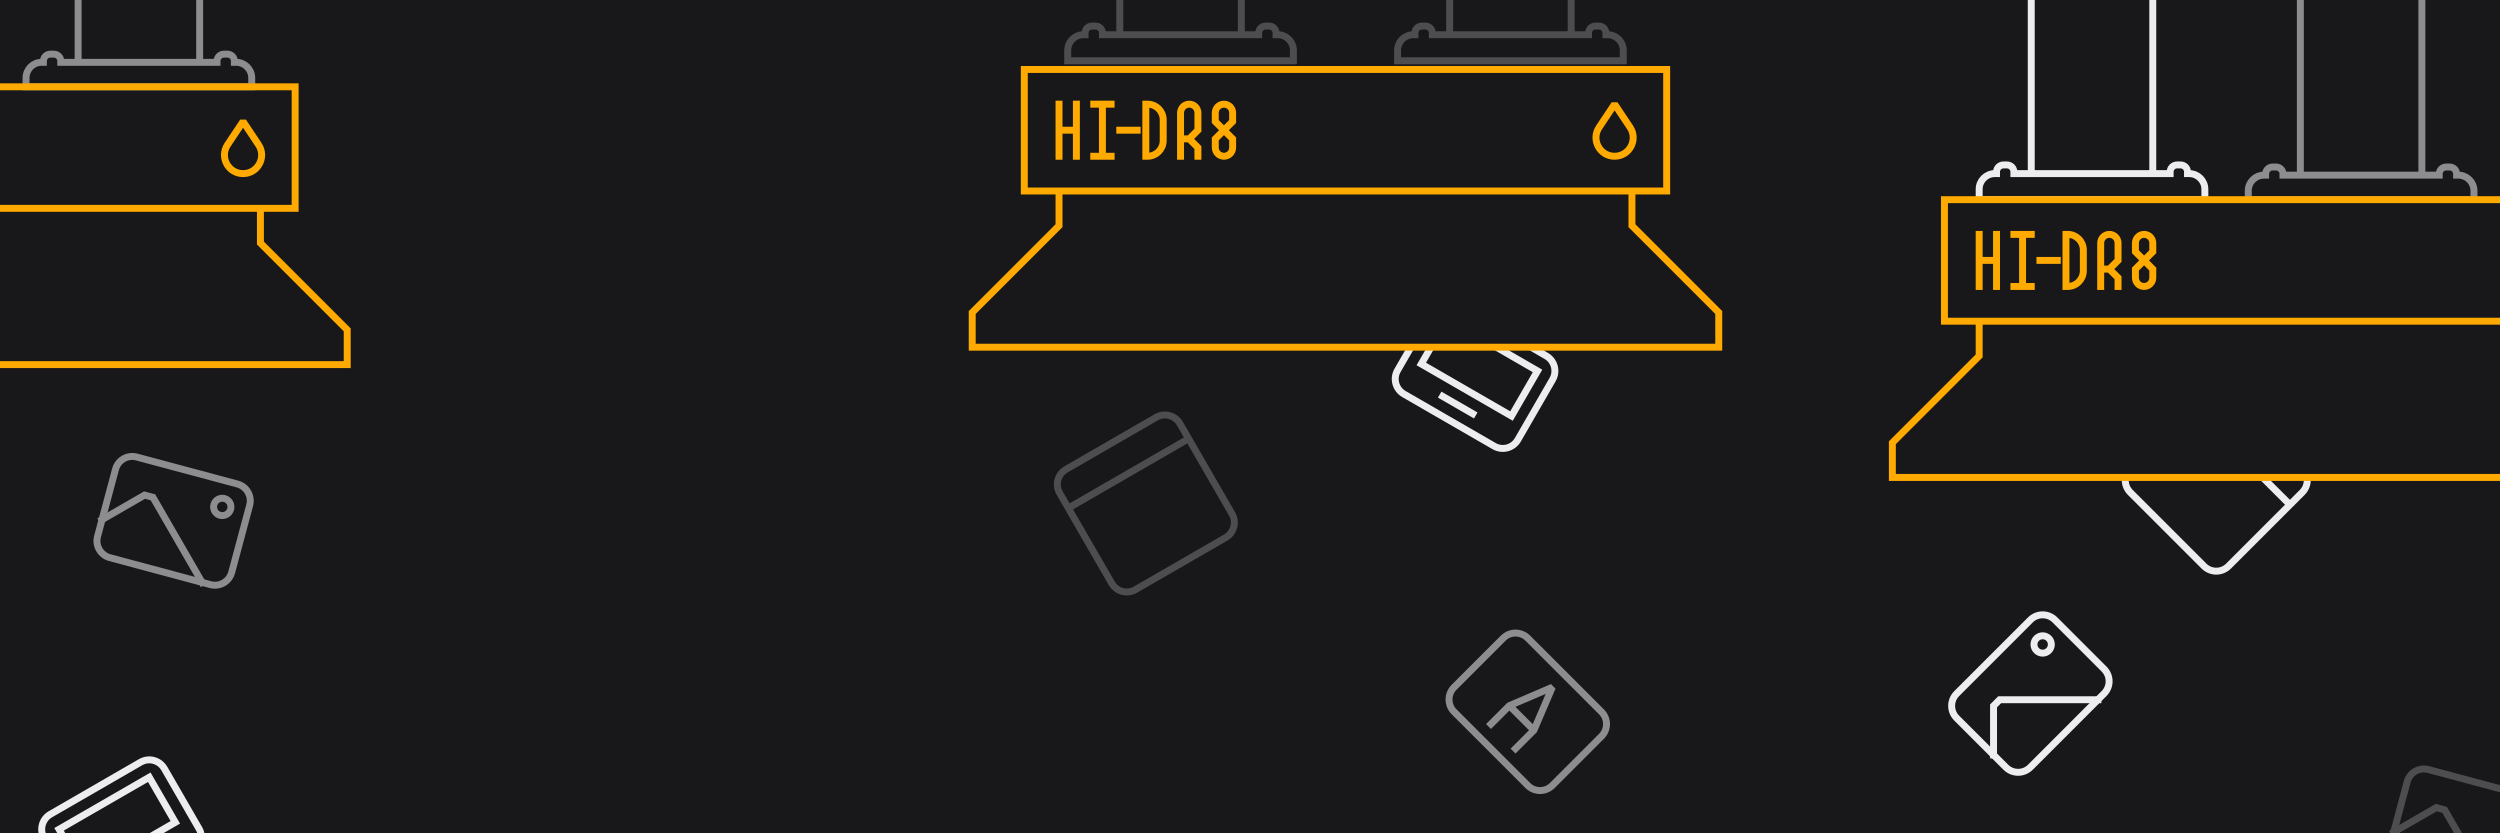 <svg width="1440" height="480" viewBox="0 0 1440 480" fill="none" xmlns="http://www.w3.org/2000/svg">
<rect x="0" y="0" width="1440" height="480" fill="#333333" stroke="none"/>
<g clip-path="url(#clip0_2401_688)">
<rect width="1440" height="480" fill="#18181B"/>
<path d="M1262.43 234.142L1227.07 269.497C1223.17 273.403 1223.17 279.734 1227.07 283.64L1269.5 326.066C1273.4 329.971 1279.73 329.971 1283.64 326.066L1319 290.711M1262.43 234.142L1269.5 227.071C1273.4 223.166 1279.73 223.166 1283.64 227.071L1326.07 269.497C1329.97 273.403 1329.97 279.734 1326.07 283.64L1319 290.711M1262.43 234.142L1319 290.711" stroke="#EDEDEF" stroke-width="4" stroke-miterlimit="5.759" stroke-linecap="square"/>
<path d="M830.981 228.301L848.301 238.301M833.66 183.66L885.622 213.66L870.622 239.641L818.66 209.641L833.66 183.66ZM808.66 226.962L860.622 256.962C865.405 259.723 871.521 258.084 874.282 253.301L894.282 218.66C897.043 213.877 895.405 207.761 890.622 205L838.66 175C833.877 172.239 827.761 173.877 825 178.66L805 213.301C802.239 218.084 803.877 224.2 808.66 226.962Z" stroke="#EDEDEF" stroke-width="4" stroke-miterlimit="5.759" stroke-linecap="square"/>
<path d="M745 -245L745 -239C745 -234.029 740.971 -230 736 -230L735 -230L735 -229C735 -226.791 733.209 -225 731 -225L729 -225C726.791 -225 725 -226.791 725 -229L725 -230L715 -230L715 20L725 20L725 19C725 16.791 726.791 15 729 15L731 15C733.209 15 735 16.791 735 19L735 20L736 20C740.971 20 745 24.029 745 29L745 35L615 35L615 29C615 24.029 619.029 20 624 20L625 20L625 19C625 16.791 626.791 15 629 15L631 15C633.209 15 635 16.791 635 19L635 20L645 20L645 -230L635 -230L635 -229C635 -226.791 633.209 -225 631 -225L629 -225C626.791 -225 625 -226.791 625 -229L625 -230L624 -230C619.029 -230 615 -234.029 615 -239L615 -245L745 -245Z" fill="#18181B"/>
<path d="M715 -230L725 -230L725 -229C725 -226.791 726.791 -225 729 -225L731 -225C733.209 -225 735 -226.791 735 -229L735 -230L736 -230C740.971 -230 745 -234.029 745 -239L745 -245L615 -245L615 -239C615 -234.029 619.029 -230 624 -230L625 -230L625 -229C625 -226.791 626.791 -225 629 -225L631 -225C633.209 -225 635 -226.791 635 -229L635 -230L645 -230M715 -230L715 20M715 -230L645 -230M715 20L725 20L725 19C725 16.791 726.791 15 729 15L731 15C733.209 15 735 16.791 735 19L735 20L736 20C740.971 20 745 24.029 745 29L745 35L615 35L615 29C615 24.029 619.029 20 624 20L625 20L625 19C625 16.791 626.791 15 629 15L631 15C633.209 15 635 16.791 635 19L635 20L645 20M715 20L645 20M645 20L645 -230" stroke="#4D4D4F" stroke-width="4"/>
<path d="M145 -213.334L145 -208.227C145 -203.256 140.971 -199.227 136 -199.227L135 -199.227L135 -198.524C135 -196.315 133.209 -194.524 131 -194.524L129 -194.524C126.791 -194.524 125 -196.315 125 -198.524L125 -199.227L115 -199.227L115 35.892L125 35.892L125 35.19C125 32.981 126.791 31.19 129 31.19L131 31.19C133.209 31.19 135 32.981 135 35.19L135 35.892L136 35.892C140.971 35.892 145 39.922 145 44.892L145 50L15 50L15 44.892C15 39.922 19.029 35.892 24 35.892L25 35.892L25 35.19C25 32.981 26.791 31.19 29 31.19L31 31.19C33.209 31.19 35 32.981 35 35.19L35 35.892L45 35.892L45 -199.227L35 -199.227L35 -198.524C35 -196.315 33.209 -194.524 31 -194.524L29 -194.524C26.791 -194.524 25 -196.315 25 -198.524L25 -199.227L24 -199.227C19.029 -199.227 15 -203.256 15 -208.227L15 -213.334L145 -213.334Z" fill="#18181B"/>
<path d="M115 -199.227L125 -199.227L125 -198.524C125 -196.315 126.791 -194.524 129 -194.524L131 -194.524C133.209 -194.524 135 -196.315 135 -198.524L135 -199.227L136 -199.227C140.971 -199.227 145 -203.256 145 -208.227L145 -213.334L15 -213.334L15 -208.227C15 -203.256 19.029 -199.227 24 -199.227L25 -199.227L25 -198.524C25 -196.315 26.791 -194.524 29 -194.524L31 -194.524C33.209 -194.524 35 -196.315 35 -198.524L35 -199.227L45 -199.227M115 -199.227L115 35.892M115 -199.227L45 -199.227M115 35.892L125 35.892L125 35.19C125 32.981 126.791 31.19 129 31.19L131 31.19C133.209 31.19 135 32.981 135 35.19L135 35.892L136 35.892C140.971 35.892 145 39.922 145 44.892L145 50L15 50L15 44.892C15 39.922 19.029 35.892 24 35.892L25 35.892L25 35.19C25 32.981 26.791 31.19 29 31.19L31 31.19C33.209 31.19 35 32.981 35 35.19L35 35.892L45 35.892M115 35.892L45 35.892M45 35.892L45 -199.227" stroke="#8D8D8F" stroke-width="4"/>
<path d="M1425 -148.333L1425 -143.226C1425 -138.256 1420.97 -134.226 1416 -134.226L1415 -134.226L1415 -133.524C1415 -131.315 1413.21 -129.524 1411 -129.524L1409 -129.524C1406.79 -129.524 1405 -131.315 1405 -133.524L1405 -134.226L1395 -134.226L1395 100.893L1405 100.893L1405 100.191C1405 97.981 1406.79 96.191 1409 96.191L1411 96.191C1413.21 96.191 1415 97.981 1415 100.191L1415 100.893L1416 100.893C1420.97 100.893 1425 104.922 1425 109.893L1425 115L1295 115L1295 109.893C1295 104.922 1299.03 100.893 1304 100.893L1305 100.893L1305 100.191C1305 97.981 1306.79 96.191 1309 96.191L1311 96.191C1313.21 96.191 1315 97.981 1315 100.191L1315 100.893L1325 100.893L1325 -134.226L1315 -134.226L1315 -133.524C1315 -131.315 1313.21 -129.524 1311 -129.524L1309 -129.524C1306.79 -129.524 1305 -131.315 1305 -133.524L1305 -134.226L1304 -134.226C1299.03 -134.226 1295 -138.256 1295 -143.226L1295 -148.333L1425 -148.333Z" fill="#18181B"/>
<path d="M1395 -134.226L1405 -134.226L1405 -133.524C1405 -131.315 1406.79 -129.524 1409 -129.524L1411 -129.524C1413.21 -129.524 1415 -131.315 1415 -133.524L1415 -134.226L1416 -134.226C1420.97 -134.226 1425 -138.256 1425 -143.226L1425 -148.333L1295 -148.333L1295 -143.226C1295 -138.256 1299.03 -134.226 1304 -134.226L1305 -134.226L1305 -133.524C1305 -131.315 1306.79 -129.524 1309 -129.524L1311 -129.524C1313.21 -129.524 1315 -131.315 1315 -133.524L1315 -134.226L1325 -134.226M1395 -134.226L1395 100.893M1395 -134.226L1325 -134.226M1395 100.893L1405 100.893L1405 100.191C1405 97.981 1406.79 96.191 1409 96.191L1411 96.191C1413.21 96.191 1415 97.981 1415 100.191L1415 100.893L1416 100.893C1420.97 100.893 1425 104.922 1425 109.893L1425 115L1295 115L1295 109.893C1295 104.922 1299.03 100.893 1304 100.893L1305 100.893L1305 100.191C1305 97.981 1306.79 96.191 1309 96.191L1311 96.191C1313.21 96.191 1315 97.981 1315 100.191L1315 100.893L1325 100.893M1395 100.893L1325 100.893M1325 100.893L1325 -134.226" stroke="#8D8D8F" stroke-width="4"/>
<path d="M1270 -165L1270 -159C1270 -154.029 1265.97 -150 1261 -150L1260 -150L1260 -149C1260 -146.791 1258.21 -145 1256 -145L1254 -145C1251.79 -145 1250 -146.791 1250 -149L1250 -150L1240 -150L1240 100L1250 100L1250 99C1250 96.791 1251.79 95 1254 95L1256 95C1258.21 95 1260 96.791 1260 99L1260 100L1261 100C1265.97 100 1270 104.029 1270 109L1270 115L1140 115L1140 109C1140 104.029 1144.03 100 1149 100L1150 100L1150 99C1150 96.791 1151.79 95 1154 95L1156 95C1158.21 95 1160 96.791 1160 99L1160 100L1170 100L1170 -150L1160 -150L1160 -149C1160 -146.791 1158.21 -145 1156 -145L1154 -145C1151.79 -145 1150 -146.791 1150 -149L1150 -150L1149 -150C1144.03 -150 1140 -154.029 1140 -159L1140 -165L1270 -165Z" fill="#18181B"/>
<path d="M1240 -150L1250 -150L1250 -149C1250 -146.791 1251.79 -145 1254 -145L1256 -145C1258.21 -145 1260 -146.791 1260 -149L1260 -150L1261 -150C1265.97 -150 1270 -154.029 1270 -159L1270 -165L1140 -165L1140 -159C1140 -154.029 1144.03 -150 1149 -150L1150 -150L1150 -149C1150 -146.791 1151.79 -145 1154 -145L1156 -145C1158.21 -145 1160 -146.791 1160 -149L1160 -150L1170 -150M1240 -150L1240 100M1240 -150L1170 -150M1240 100L1250 100L1250 99C1250 96.791 1251.79 95 1254 95L1256 95C1258.21 95 1260 96.791 1260 99L1260 100L1261 100C1265.97 100 1270 104.029 1270 109L1270 115L1140 115L1140 109C1140 104.029 1144.03 100 1149 100L1150 100L1150 99C1150 96.791 1151.79 95 1154 95L1156 95C1158.21 95 1160 96.791 1160 99L1160 100L1170 100M1240 100L1170 100M1170 100L1170 -150" stroke="#EDEDEF" stroke-width="4"/>
<path d="M935 -245L935 -239C935 -234.029 930.971 -230 926 -230L925 -230L925 -229C925 -226.791 923.209 -225 921 -225L919 -225C916.791 -225 915 -226.791 915 -229L915 -230L905 -230L905 20L915 20L915 19C915 16.791 916.791 15 919 15L921 15C923.209 15 925 16.791 925 19L925 20L926 20C930.971 20 935 24.029 935 29L935 35L805 35L805 29C805 24.029 809.029 20 814 20L815 20L815 19C815 16.791 816.791 15 819 15L821 15C823.209 15 825 16.791 825 19L825 20L835 20L835 -230L825 -230L825 -229C825 -226.791 823.209 -225 821 -225L819 -225C816.791 -225 815 -226.791 815 -229L815 -230L814 -230C809.029 -230 805 -234.029 805 -239L805 -245L935 -245Z" fill="#18181B"/>
<path d="M905 -230L915 -230L915 -229C915 -226.791 916.791 -225 919 -225L921 -225C923.209 -225 925 -226.791 925 -229L925 -230L926 -230C930.971 -230 935 -234.029 935 -239L935 -245L805 -245L805 -239C805 -234.029 809.029 -230 814 -230L815 -230L815 -229C815 -226.791 816.791 -225 819 -225L821 -225C823.209 -225 825 -226.791 825 -229L825 -230L835 -230M905 -230L905 20M905 -230L835 -230M905 20L915 20L915 19C915 16.791 916.791 15 919 15L921 15C923.209 15 925 16.791 925 19L925 20L926 20C930.971 20 935 24.029 935 29L935 35L805 35L805 29C805 24.029 809.029 20 814 20L815 20L815 19C815 16.791 816.791 15 819 15L821 15C823.209 15 825 16.791 825 19L825 20L835 20M905 20L835 20M835 20L835 -230" stroke="#4D4D4F" stroke-width="4"/>
<path d="M590 40H960V110H940H610H590V40Z" fill="#18181B"/>
<path d="M610 110V130L560 180V200H990V180L940 130V110H610Z" fill="#18181B"/>
<path d="M610 110H590V40H960V110H940M610 110V130L560 180V200H990V180L940 130V110M610 110H940" stroke="#FFAA00" stroke-width="4"/>
<path d="M610 60V75M610 90V75M610 75H620M620 75V60M620 75V90M630 60H635M640 60H635M635 60V90M635 90H630M635 90H640M645 75H655M680 90V80M685 80L690 75V65C690 62.239 687.761 60 685 60V60C682.239 60 680 62.239 680 65V80M685 80L690 85V90M685 80H680M705 75L710 70V65C710 62.239 707.761 60 705 60V60C702.239 60 700 62.239 700 65V70L705 75ZM705 75L700 80V85C700 87.761 702.239 90 705 90V90C707.761 90 710 87.761 710 85V80L705 75ZM660 60V90H661C665.971 90 670 85.971 670 81V69C670 64.029 665.971 60 661 60H660Z" stroke="#FFAA00" stroke-width="4" stroke-miterlimit="5.759" stroke-linecap="square"/>
<path d="M921.094 73.359L930 60L938.906 73.359C943.648 80.472 938.549 90 930 90C921.451 90 916.352 80.472 921.094 73.359Z" stroke="#FFAA00" stroke-width="4" stroke-miterlimit="5.759" stroke-linecap="square" stroke-linejoin="bevel"/>
<path d="M-180 120H-200V50H170V120H150M-180 120V140L-230 190V210H200V190L150 140V120M-180 120H150" stroke="#FFAA00" stroke-width="4"/>
<path d="M131.094 83.359L140 70L148.906 83.359C153.648 90.472 148.549 100 140 100C131.451 100 126.352 90.472 131.094 83.359Z" stroke="#FFAA00" stroke-width="4" stroke-miterlimit="5.759" stroke-linecap="square" stroke-linejoin="bevel"/>
<path d="M1120 115H1490V185H1470H1140H1120V115Z" fill="#18181B"/>
<path d="M1140 185V205L1090 255V275H1520V255L1470 205V185H1140Z" fill="#18181B"/>
<path d="M1140 185H1120V115H1490V185H1470M1140 185V205L1090 255V275H1520V255L1470 205V185M1140 185H1470" stroke="#FFAA00" stroke-width="4"/>
<path d="M1140 135V150M1140 165V150M1140 150H1150M1150 150V135M1150 150V165M1160 135H1165M1170 135H1165M1165 135V165M1165 165H1160M1165 165H1170M1175 150H1185M1210 165V155M1215 155L1220 150V140C1220 137.239 1217.76 135 1215 135V135C1212.24 135 1210 137.239 1210 140V155M1215 155L1220 160V165M1215 155H1210M1235 150L1240 145V140C1240 137.239 1237.76 135 1235 135V135C1232.24 135 1230 137.239 1230 140V145L1235 150ZM1235 150L1230 155V160C1230 162.761 1232.24 165 1235 165V165C1237.76 165 1240 162.761 1240 160V155L1235 150ZM1190 135V165H1191C1195.97 165 1200 160.971 1200 156V144C1200 139.029 1195.97 135 1191 135H1190Z" stroke="#FFAA00" stroke-width="4" stroke-miterlimit="5.759" stroke-linecap="square"/>
<path d="M615.359 292.68L640.359 335.981C643.12 340.764 649.236 342.402 654.019 339.641L705.981 309.641C710.764 306.88 712.402 300.764 709.641 295.981L684.641 252.68M615.359 292.68L610.359 284.019C607.597 279.236 609.236 273.12 614.019 270.359L665.981 240.359C670.764 237.598 676.879 239.236 679.641 244.019L684.641 252.68M615.359 292.68L684.641 252.68" stroke="#4D4D4F" stroke-width="4" stroke-miterlimit="5.759" stroke-linecap="square"/>
<path d="M1169.5 357.071L1127.07 399.498C1123.17 403.403 1123.17 409.734 1127.07 413.64L1155.36 441.924C1159.26 445.829 1165.59 445.829 1169.5 441.924L1211.92 399.498C1215.83 395.592 1215.83 389.261 1211.92 385.355L1183.64 357.071C1179.73 353.166 1173.4 353.166 1169.5 357.071Z" stroke="#EDEDEF" stroke-width="4" stroke-miterlimit="5.759" stroke-linecap="square"/>
<path d="M1148.28 434.853V406.569L1151.82 403.033H1208.39" stroke="#EDEDEF" stroke-width="4" stroke-miterlimit="5.759" stroke-linecap="square"/>
<path d="M1180.1 367.678C1182.06 369.63 1182.06 372.796 1180.1 374.749C1178.15 376.701 1174.99 376.701 1173.03 374.749C1171.08 372.796 1171.08 369.63 1173.03 367.678C1174.99 365.725 1178.15 365.725 1180.1 367.678Z" stroke="#EDEDEF" stroke-width="4"/>
<path d="M922.426 410.001L880 367.574C876.095 363.669 869.763 363.669 865.858 367.574L837.573 395.858C833.668 399.764 833.668 406.095 837.573 410.001L880 452.427C883.905 456.332 890.237 456.332 894.142 452.427L922.426 424.143C926.331 420.237 926.331 413.906 922.426 410.001Z" stroke="#8D8D8F" stroke-width="4" stroke-miterlimit="5.759" stroke-linecap="square"/>
<path d="M857.372 415.657L855.958 417.072L858.787 419.9L860.201 418.486L857.372 415.657ZM869.393 406.465L868.605 404.627L868.251 404.778L867.979 405.051L869.393 406.465ZM894.142 395.858L895.98 396.646L893.354 394.02L894.142 395.858ZM883.535 420.607L884.949 422.021L885.222 421.749L885.374 421.395L883.535 420.607ZM871.514 429.8L870.1 431.214L872.929 434.042L874.343 432.628L871.514 429.8ZM860.201 418.486L870.807 407.879L867.979 405.051L857.372 415.657L860.201 418.486ZM882.121 419.193L871.514 429.8L874.343 432.628L884.949 422.021L882.121 419.193ZM870.181 408.303L894.93 397.697L893.354 394.02L868.605 404.627L870.181 408.303ZM867.979 407.879L882.121 422.021L884.949 419.193L870.807 405.051L867.979 407.879ZM892.304 395.071L881.697 419.819L885.374 421.395L895.98 396.646L892.304 395.071Z" fill="#8D8D8F"/>
<path d="M71.34 502.321L88.66 492.321M34.019 477.68L85.981 447.68L100.981 473.661L49.019 503.661L34.019 477.68ZM59.019 520.981L110.981 490.981C115.764 488.22 117.402 482.104 114.641 477.321L94.641 442.68C91.879 437.897 85.764 436.258 80.981 439.02L29.019 469.02C24.236 471.781 22.598 477.897 25.359 482.68L45.359 517.321C48.12 522.104 54.236 523.743 59.019 520.981Z" stroke="#EDEDEF" stroke-width="4" stroke-miterlimit="5.759" stroke-linecap="square"/>
<path d="M136.742 278.786L78.787 263.257C73.452 261.828 67.969 264.994 66.539 270.328L56.187 308.965C54.757 314.3 57.923 319.783 63.258 321.213L121.213 336.742C126.548 338.171 132.031 335.005 133.461 329.671L143.813 291.034C145.243 285.699 142.077 280.216 136.742 278.786Z" stroke="#8D8D8F" stroke-width="4" stroke-miterlimit="5.759" stroke-linecap="square"/>
<path d="M58.775 299.306L83.27 285.164L88.099 286.458L116.384 335.448" stroke="#8D8D8F" stroke-width="4" stroke-miterlimit="5.759" stroke-linecap="square"/>
<path d="M132.86 293.275C132.145 295.942 129.403 297.525 126.736 296.811C124.069 296.096 122.486 293.354 123.201 290.687C123.915 288.02 126.657 286.437 129.324 287.151C131.992 287.866 133.575 290.608 132.86 293.275Z" stroke="#8D8D8F" stroke-width="4"/>
<path d="M1456.74 458.786L1398.79 443.257C1393.45 441.828 1387.97 444.994 1386.54 450.328L1376.19 488.965C1374.76 494.3 1377.92 499.783 1383.26 501.213L1441.21 516.742C1446.55 518.171 1452.03 515.005 1453.46 509.671L1463.81 471.034C1465.24 465.699 1462.08 460.216 1456.74 458.786Z" stroke="#4D4D4F" stroke-width="4" stroke-miterlimit="5.759" stroke-linecap="square"/>
<path d="M1378.77 479.306L1403.27 465.164L1408.1 466.458L1436.38 515.448" stroke="#4D4D4F" stroke-width="4" stroke-miterlimit="5.759" stroke-linecap="square"/>
<path d="M1452.86 473.275C1452.15 475.942 1449.4 477.525 1446.74 476.811C1444.07 476.096 1442.49 473.354 1443.2 470.687C1443.92 468.02 1446.66 466.437 1449.32 467.151C1451.99 467.866 1453.57 470.608 1452.86 473.275Z" stroke="#4D4D4F" stroke-width="4"/>
</g>
<defs>
<clipPath id="clip0_2401_688">
<rect width="1440" height="480" fill="white"/>
</clipPath>
</defs>
</svg>
